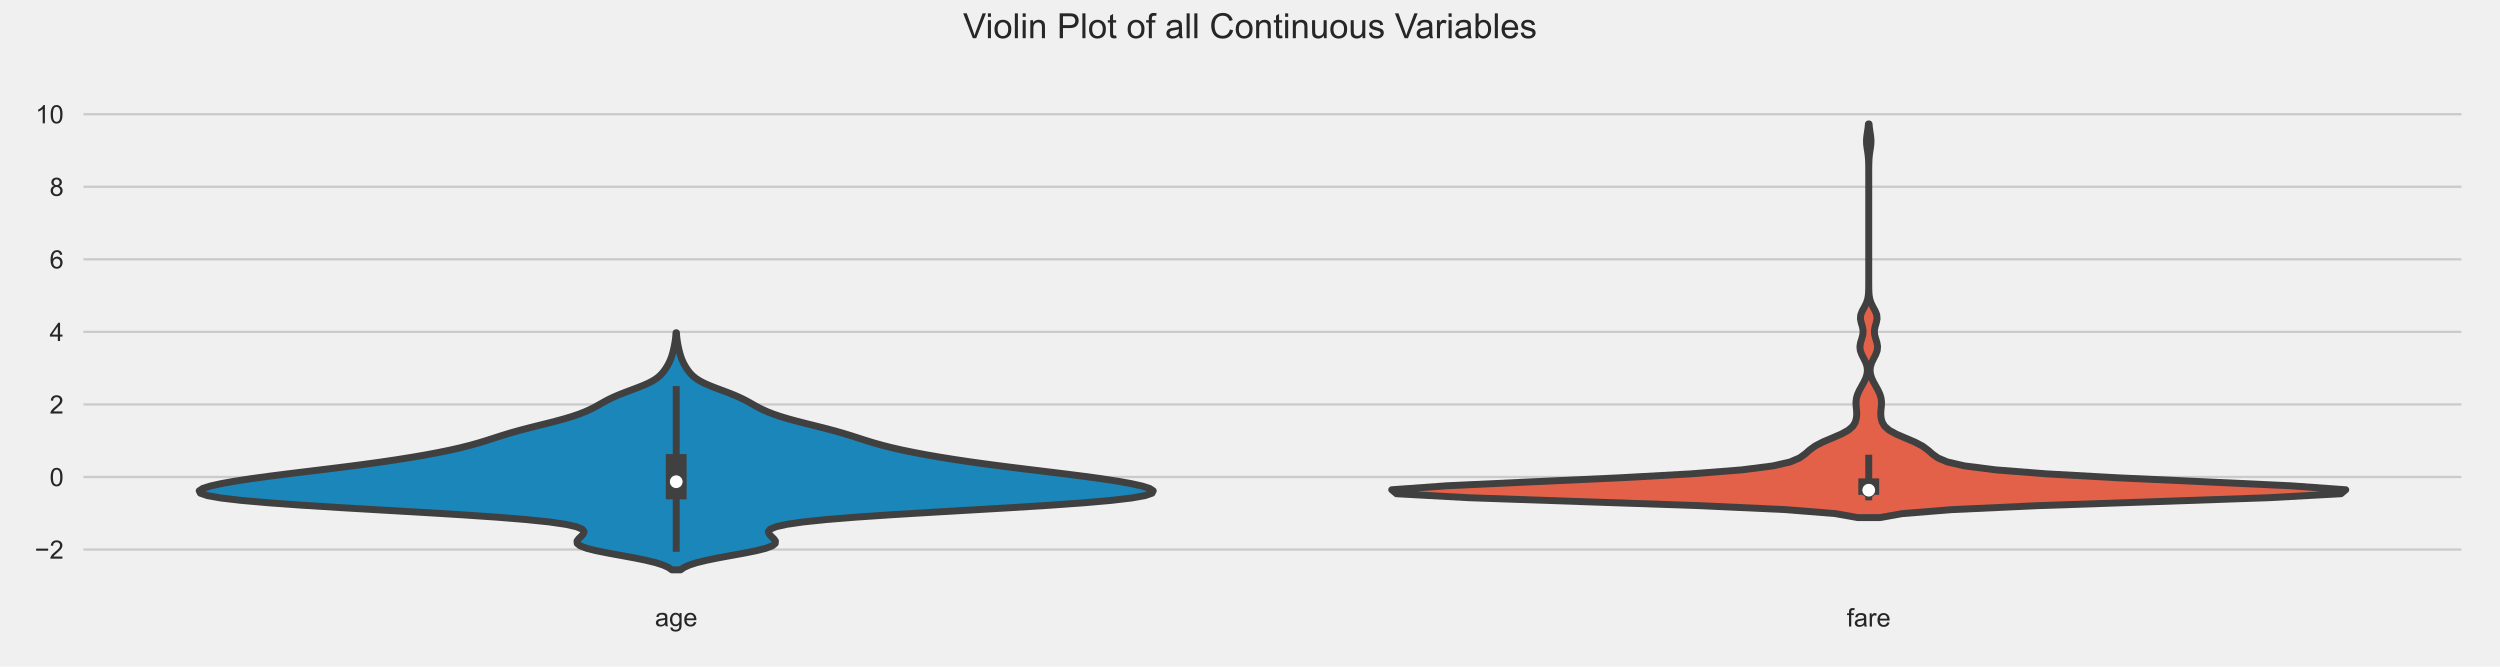 <?xml version="1.0" encoding="utf-8" standalone="no"?>
<!DOCTYPE svg PUBLIC "-//W3C//DTD SVG 1.1//EN"
  "http://www.w3.org/Graphics/SVG/1.1/DTD/svg11.dtd">
<!-- Created with matplotlib (https://matplotlib.org/) -->
<svg height="288pt" version="1.1" viewBox="0 0 1080 288" width="1080pt" xmlns="http://www.w3.org/2000/svg" xmlns:xlink="http://www.w3.org/1999/xlink">
 <defs>
  <style type="text/css">*{stroke-linecap:butt;stroke-linejoin:round;}</style>
 </defs>
 <g id="figure_1">
  <g id="patch_1">
   <path d="M 0 288 
L 1080 288 
L 1080 0 
L 0 0 
z
" style="fill:#f0f0f0;"/>
  </g>
  <g id="axes_1">
   <g id="patch_2">
    <path d="M 34.54 255.8 
L 1064.88 255.8 
L 1064.88 43.92 
L 34.54 43.92 
z
" style="fill:#f0f0f0;"/>
   </g>
   <g id="matplotlib.axis_1">
    <g id="xtick_1">
     <g id="text_1">
      <!-- age -->
      <g style="fill:#262626;" transform="translate(282.949 270.545)scale(0.11 -0.11)">
       <defs>
        <path d="M 40.438 6.391 
Q 35.547 2.25 31.031 0.531 
Q 26.516 -1.172 21.344 -1.172 
Q 12.797 -1.172 8.203 3 
Q 3.609 7.172 3.609 13.672 
Q 3.609 17.484 5.344 20.625 
Q 7.078 23.781 9.891 25.688 
Q 12.703 27.594 16.219 28.562 
Q 18.797 29.25 24.031 29.891 
Q 34.672 31.156 39.703 32.906 
Q 39.75 34.719 39.75 35.203 
Q 39.75 40.578 37.25 42.781 
Q 33.891 45.75 27.25 45.75 
Q 21.047 45.75 18.094 43.578 
Q 15.141 41.406 13.719 35.891 
L 5.125 37.062 
Q 6.297 42.578 8.984 45.969 
Q 11.672 49.359 16.75 51.188 
Q 21.828 53.031 28.516 53.031 
Q 35.156 53.031 39.297 51.469 
Q 43.453 49.906 45.406 47.531 
Q 47.359 45.172 48.141 41.547 
Q 48.578 39.312 48.578 33.453 
L 48.578 21.734 
Q 48.578 9.469 49.141 6.219 
Q 49.703 2.984 51.375 0 
L 42.188 0 
Q 40.828 2.734 40.438 6.391 
z
M 39.703 26.031 
Q 34.906 24.078 25.344 22.703 
Q 19.922 21.922 17.672 20.938 
Q 15.438 19.969 14.203 18.094 
Q 12.984 16.219 12.984 13.922 
Q 12.984 10.406 15.641 8.062 
Q 18.312 5.719 23.438 5.719 
Q 28.516 5.719 32.469 7.938 
Q 36.422 10.156 38.281 14.016 
Q 39.703 17 39.703 22.797 
z
" id="ArialMT-97"/>
        <path d="M 4.984 -4.297 
L 13.531 -5.562 
Q 14.062 -9.516 16.5 -11.328 
Q 19.781 -13.766 25.438 -13.766 
Q 31.547 -13.766 34.859 -11.328 
Q 38.188 -8.891 39.359 -4.5 
Q 40.047 -1.812 39.984 6.781 
Q 34.234 0 25.641 0 
Q 14.938 0 9.078 7.719 
Q 3.219 15.438 3.219 26.219 
Q 3.219 33.641 5.906 39.906 
Q 8.594 46.188 13.688 49.609 
Q 18.797 53.031 25.688 53.031 
Q 34.859 53.031 40.828 45.609 
L 40.828 51.859 
L 48.922 51.859 
L 48.922 7.031 
Q 48.922 -5.078 46.453 -10.125 
Q 44 -15.188 38.641 -18.109 
Q 33.297 -21.047 25.484 -21.047 
Q 16.219 -21.047 10.5 -16.875 
Q 4.781 -12.703 4.984 -4.297 
z
M 12.25 26.859 
Q 12.25 16.656 16.297 11.969 
Q 20.359 7.281 26.469 7.281 
Q 32.516 7.281 36.609 11.938 
Q 40.719 16.609 40.719 26.562 
Q 40.719 36.078 36.5 40.906 
Q 32.281 45.75 26.312 45.75 
Q 20.453 45.75 16.344 40.984 
Q 12.25 36.234 12.25 26.859 
z
" id="ArialMT-103"/>
        <path d="M 42.094 16.703 
L 51.172 15.578 
Q 49.031 7.625 43.219 3.219 
Q 37.406 -1.172 28.375 -1.172 
Q 17 -1.172 10.328 5.828 
Q 3.656 12.844 3.656 25.484 
Q 3.656 38.578 10.391 45.797 
Q 17.141 53.031 27.875 53.031 
Q 38.281 53.031 44.875 45.953 
Q 51.469 38.875 51.469 26.031 
Q 51.469 25.25 51.422 23.688 
L 12.75 23.688 
Q 13.234 15.141 17.578 10.594 
Q 21.922 6.062 28.422 6.062 
Q 33.25 6.062 36.672 8.594 
Q 40.094 11.141 42.094 16.703 
z
M 13.234 30.906 
L 42.188 30.906 
Q 41.609 37.453 38.875 40.719 
Q 34.672 45.797 27.984 45.797 
Q 21.922 45.797 17.797 41.75 
Q 13.672 37.703 13.234 30.906 
z
" id="ArialMT-101"/>
       </defs>
       <use xlink:href="#ArialMT-97"/>
       <use x="55.615" xlink:href="#ArialMT-103"/>
       <use x="111.23" xlink:href="#ArialMT-101"/>
      </g>
     </g>
    </g>
    <g id="xtick_2">
     <g id="text_2">
      <!-- fare -->
      <g style="fill:#262626;" transform="translate(797.819 270.674)scale(0.11 -0.11)">
       <defs>
        <path d="M 8.688 0 
L 8.688 45.016 
L 0.922 45.016 
L 0.922 51.859 
L 8.688 51.859 
L 8.688 57.375 
Q 8.688 62.594 9.625 65.141 
Q 10.891 68.562 14.078 70.672 
Q 17.281 72.797 23.047 72.797 
Q 26.766 72.797 31.25 71.922 
L 29.938 64.266 
Q 27.203 64.75 24.75 64.75 
Q 20.75 64.75 19.094 63.031 
Q 17.438 61.328 17.438 56.641 
L 17.438 51.859 
L 27.547 51.859 
L 27.547 45.016 
L 17.438 45.016 
L 17.438 0 
z
" id="ArialMT-102"/>
        <path d="M 6.5 0 
L 6.5 51.859 
L 14.406 51.859 
L 14.406 44 
Q 17.438 49.516 20 51.266 
Q 22.562 53.031 25.641 53.031 
Q 30.078 53.031 34.672 50.203 
L 31.641 42.047 
Q 28.422 43.953 25.203 43.953 
Q 22.312 43.953 20.016 42.219 
Q 17.719 40.484 16.75 37.406 
Q 15.281 32.719 15.281 27.156 
L 15.281 0 
z
" id="ArialMT-114"/>
       </defs>
       <use xlink:href="#ArialMT-102"/>
       <use x="27.783" xlink:href="#ArialMT-97"/>
       <use x="83.398" xlink:href="#ArialMT-114"/>
       <use x="116.699" xlink:href="#ArialMT-101"/>
      </g>
     </g>
    </g>
   </g>
   <g id="matplotlib.axis_2">
    <g id="ytick_1">
     <g id="line2d_1">
      <path clip-path="url(#p93ba2abfe3)" d="M 34.54 237.401 
L 1064.88 237.401 
" style="fill:none;stroke:#cbcbcb;"/>
     </g>
     <g id="text_3">
      <!-- −2 -->
      <g style="fill:#262626;" transform="translate(14.998 241.338)scale(0.11 -0.11)">
       <defs>
        <path d="M 52.828 31.203 
L 5.562 31.203 
L 5.562 39.406 
L 52.828 39.406 
z
" id="ArialMT-8722"/>
        <path d="M 50.344 8.453 
L 50.344 0 
L 3.031 0 
Q 2.938 3.172 4.047 6.109 
Q 5.859 10.938 9.828 15.625 
Q 13.812 20.312 21.344 26.469 
Q 33.016 36.031 37.109 41.625 
Q 41.219 47.219 41.219 52.203 
Q 41.219 57.422 37.469 61 
Q 33.734 64.594 27.734 64.594 
Q 21.391 64.594 17.578 60.781 
Q 13.766 56.984 13.719 50.25 
L 4.688 51.172 
Q 5.609 61.281 11.656 66.578 
Q 17.719 71.875 27.938 71.875 
Q 38.234 71.875 44.234 66.156 
Q 50.25 60.453 50.25 52 
Q 50.25 47.703 48.484 43.547 
Q 46.734 39.406 42.656 34.812 
Q 38.578 30.219 29.109 22.219 
Q 21.188 15.578 18.938 13.203 
Q 16.703 10.844 15.234 8.453 
z
" id="ArialMT-50"/>
       </defs>
       <use xlink:href="#ArialMT-8722"/>
       <use x="58.398" xlink:href="#ArialMT-50"/>
      </g>
     </g>
    </g>
    <g id="ytick_2">
     <g id="line2d_2">
      <path clip-path="url(#p93ba2abfe3)" d="M 34.54 206.058 
L 1064.88 206.058 
" style="fill:none;stroke:#cbcbcb;"/>
     </g>
     <g id="text_4">
      <!-- 0 -->
      <g style="fill:#262626;" transform="translate(21.423 209.995)scale(0.11 -0.11)">
       <defs>
        <path d="M 4.156 35.297 
Q 4.156 48 6.766 55.734 
Q 9.375 63.484 14.516 67.672 
Q 19.672 71.875 27.484 71.875 
Q 33.25 71.875 37.594 69.547 
Q 41.938 67.234 44.766 62.859 
Q 47.609 58.5 49.219 52.219 
Q 50.828 45.953 50.828 35.297 
Q 50.828 22.703 48.234 14.969 
Q 45.656 7.234 40.5 3 
Q 35.359 -1.219 27.484 -1.219 
Q 17.141 -1.219 11.234 6.203 
Q 4.156 15.141 4.156 35.297 
z
M 13.188 35.297 
Q 13.188 17.672 17.312 11.828 
Q 21.438 6 27.484 6 
Q 33.547 6 37.672 11.859 
Q 41.797 17.719 41.797 35.297 
Q 41.797 52.984 37.672 58.781 
Q 33.547 64.594 27.391 64.594 
Q 21.344 64.594 17.719 59.469 
Q 13.188 52.938 13.188 35.297 
z
" id="ArialMT-48"/>
       </defs>
       <use xlink:href="#ArialMT-48"/>
      </g>
     </g>
    </g>
    <g id="ytick_3">
     <g id="line2d_3">
      <path clip-path="url(#p93ba2abfe3)" d="M 34.54 174.714 
L 1064.88 174.714 
" style="fill:none;stroke:#cbcbcb;"/>
     </g>
     <g id="text_5">
      <!-- 2 -->
      <g style="fill:#262626;" transform="translate(21.423 178.651)scale(0.11 -0.11)">
       <use xlink:href="#ArialMT-50"/>
      </g>
     </g>
    </g>
    <g id="ytick_4">
     <g id="line2d_4">
      <path clip-path="url(#p93ba2abfe3)" d="M 34.54 143.37 
L 1064.88 143.37 
" style="fill:none;stroke:#cbcbcb;"/>
     </g>
     <g id="text_6">
      <!-- 4 -->
      <g style="fill:#262626;" transform="translate(21.423 147.307)scale(0.11 -0.11)">
       <defs>
        <path d="M 32.328 0 
L 32.328 17.141 
L 1.266 17.141 
L 1.266 25.203 
L 33.938 71.578 
L 41.109 71.578 
L 41.109 25.203 
L 50.781 25.203 
L 50.781 17.141 
L 41.109 17.141 
L 41.109 0 
z
M 32.328 25.203 
L 32.328 57.469 
L 9.906 25.203 
z
" id="ArialMT-52"/>
       </defs>
       <use xlink:href="#ArialMT-52"/>
      </g>
     </g>
    </g>
    <g id="ytick_5">
     <g id="line2d_5">
      <path clip-path="url(#p93ba2abfe3)" d="M 34.54 112.027 
L 1064.88 112.027 
" style="fill:none;stroke:#cbcbcb;"/>
     </g>
     <g id="text_7">
      <!-- 6 -->
      <g style="fill:#262626;" transform="translate(21.423 115.963)scale(0.11 -0.11)">
       <defs>
        <path d="M 49.75 54.047 
L 41.016 53.375 
Q 39.844 58.547 37.703 60.891 
Q 34.125 64.656 28.906 64.656 
Q 24.703 64.656 21.531 62.312 
Q 17.391 59.281 14.984 53.469 
Q 12.594 47.656 12.5 36.922 
Q 15.672 41.75 20.266 44.094 
Q 24.859 46.438 29.891 46.438 
Q 38.672 46.438 44.844 39.969 
Q 51.031 33.5 51.031 23.25 
Q 51.031 16.5 48.125 10.719 
Q 45.219 4.938 40.141 1.859 
Q 35.062 -1.219 28.609 -1.219 
Q 17.625 -1.219 10.688 6.859 
Q 3.766 14.938 3.766 33.5 
Q 3.766 54.25 11.422 63.672 
Q 18.109 71.875 29.438 71.875 
Q 37.891 71.875 43.281 67.141 
Q 48.688 62.406 49.75 54.047 
z
M 13.875 23.188 
Q 13.875 18.656 15.797 14.5 
Q 17.719 10.359 21.188 8.172 
Q 24.656 6 28.469 6 
Q 34.031 6 38.031 10.484 
Q 42.047 14.984 42.047 22.703 
Q 42.047 30.125 38.078 34.391 
Q 34.125 38.672 28.125 38.672 
Q 22.172 38.672 18.016 34.391 
Q 13.875 30.125 13.875 23.188 
z
" id="ArialMT-54"/>
       </defs>
       <use xlink:href="#ArialMT-54"/>
      </g>
     </g>
    </g>
    <g id="ytick_6">
     <g id="line2d_6">
      <path clip-path="url(#p93ba2abfe3)" d="M 34.54 80.683 
L 1064.88 80.683 
" style="fill:none;stroke:#cbcbcb;"/>
     </g>
     <g id="text_8">
      <!-- 8 -->
      <g style="fill:#262626;" transform="translate(21.423 84.62)scale(0.11 -0.11)">
       <defs>
        <path d="M 17.672 38.812 
Q 12.203 40.828 9.562 44.531 
Q 6.938 48.25 6.938 53.422 
Q 6.938 61.234 12.547 66.547 
Q 18.172 71.875 27.484 71.875 
Q 36.859 71.875 42.578 66.422 
Q 48.297 60.984 48.297 53.172 
Q 48.297 48.188 45.672 44.5 
Q 43.062 40.828 37.75 38.812 
Q 44.344 36.672 47.781 31.875 
Q 51.219 27.094 51.219 20.453 
Q 51.219 11.281 44.719 5.031 
Q 38.234 -1.219 27.641 -1.219 
Q 17.047 -1.219 10.547 5.047 
Q 4.047 11.328 4.047 20.703 
Q 4.047 27.688 7.594 32.391 
Q 11.141 37.109 17.672 38.812 
z
M 15.922 53.719 
Q 15.922 48.641 19.188 45.406 
Q 22.469 42.188 27.688 42.188 
Q 32.766 42.188 36.016 45.375 
Q 39.266 48.578 39.266 53.219 
Q 39.266 58.062 35.906 61.359 
Q 32.562 64.656 27.594 64.656 
Q 22.562 64.656 19.234 61.422 
Q 15.922 58.203 15.922 53.719 
z
M 13.094 20.656 
Q 13.094 16.891 14.875 13.375 
Q 16.656 9.859 20.172 7.922 
Q 23.688 6 27.734 6 
Q 34.031 6 38.125 10.047 
Q 42.234 14.109 42.234 20.359 
Q 42.234 26.703 38.016 30.859 
Q 33.797 35.016 27.438 35.016 
Q 21.234 35.016 17.156 30.906 
Q 13.094 26.812 13.094 20.656 
z
" id="ArialMT-56"/>
       </defs>
       <use xlink:href="#ArialMT-56"/>
      </g>
     </g>
    </g>
    <g id="ytick_7">
     <g id="line2d_7">
      <path clip-path="url(#p93ba2abfe3)" d="M 34.54 49.339 
L 1064.88 49.339 
" style="fill:none;stroke:#cbcbcb;"/>
     </g>
     <g id="text_9">
      <!-- 10 -->
      <g style="fill:#262626;" transform="translate(15.306 53.276)scale(0.11 -0.11)">
       <defs>
        <path d="M 37.25 0 
L 28.469 0 
L 28.469 56 
Q 25.297 52.984 20.141 49.953 
Q 14.984 46.922 10.891 45.406 
L 10.891 53.906 
Q 18.266 57.375 23.781 62.297 
Q 29.297 67.234 31.594 71.875 
L 37.25 71.875 
z
" id="ArialMT-49"/>
       </defs>
       <use xlink:href="#ArialMT-49"/>
       <use x="55.615" xlink:href="#ArialMT-48"/>
      </g>
     </g>
    </g>
   </g>
   <g id="PolyCollection_1">
    <defs>
     <path d="M 294.013 -41.831 
L 290.237 -41.831 
L 288.755 -42.865 
L 286.483 -43.9 
L 283.262 -44.934 
L 279.042 -45.969 
L 273.951 -47.003 
L 268.32 -48.037 
L 262.649 -49.072 
L 257.509 -50.106 
L 253.412 -51.141 
L 250.675 -52.175 
L 249.358 -53.21 
L 249.26 -54.244 
L 249.997 -55.278 
L 251.085 -56.313 
L 252.022 -57.347 
L 252.316 -58.382 
L 251.477 -59.416 
L 249.008 -60.451 
L 244.414 -61.485 
L 237.268 -62.519 
L 227.306 -63.554 
L 214.537 -64.588 
L 199.305 -65.623 
L 182.294 -66.657 
L 164.439 -67.692 
L 146.789 -68.726 
L 130.353 -69.76 
L 115.967 -70.795 
L 104.217 -71.829 
L 95.409 -72.864 
L 89.587 -73.898 
L 86.578 -74.933 
L 86.057 -75.967 
L 87.624 -77.002 
L 90.888 -78.036 
L 95.524 -79.07 
L 101.291 -80.105 
L 108.015 -81.139 
L 115.529 -82.174 
L 123.633 -83.208 
L 132.078 -84.243 
L 140.593 -85.277 
L 148.929 -86.311 
L 156.901 -87.346 
L 164.402 -88.38 
L 171.393 -89.415 
L 177.874 -90.449 
L 183.862 -91.484 
L 189.368 -92.518 
L 194.398 -93.552 
L 198.953 -94.587 
L 203.052 -95.621 
L 206.743 -96.656 
L 210.125 -97.69 
L 213.34 -98.725 
L 216.552 -99.759 
L 219.916 -100.793 
L 223.531 -101.828 
L 227.415 -102.862 
L 231.5 -103.897 
L 235.651 -104.931 
L 239.707 -105.966 
L 243.516 -107 
L 246.973 -108.034 
L 250.025 -109.069 
L 252.677 -110.103 
L 254.976 -111.138 
L 257.002 -112.172 
L 258.865 -113.207 
L 260.692 -114.241 
L 262.613 -115.275 
L 264.733 -116.31 
L 267.105 -117.344 
L 269.711 -118.379 
L 272.465 -119.413 
L 275.223 -120.448 
L 277.83 -121.482 
L 280.152 -122.516 
L 282.113 -123.551 
L 283.701 -124.585 
L 284.963 -125.62 
L 285.975 -126.654 
L 286.815 -127.689 
L 287.544 -128.723 
L 288.192 -129.757 
L 288.772 -130.792 
L 289.282 -131.826 
L 289.723 -132.861 
L 290.1 -133.895 
L 290.423 -134.93 
L 290.705 -135.964 
L 290.959 -136.998 
L 291.19 -138.033 
L 291.4 -139.067 
L 291.585 -140.102 
L 291.743 -141.136 
L 291.868 -142.171 
L 291.963 -143.205 
L 292.028 -144.239 
L 292.222 -144.239 
L 292.222 -144.239 
L 292.287 -143.205 
L 292.382 -142.171 
L 292.507 -141.136 
L 292.665 -140.102 
L 292.85 -139.067 
L 293.06 -138.033 
L 293.291 -136.998 
L 293.545 -135.964 
L 293.827 -134.93 
L 294.15 -133.895 
L 294.527 -132.861 
L 294.968 -131.826 
L 295.478 -130.792 
L 296.058 -129.757 
L 296.706 -128.723 
L 297.435 -127.689 
L 298.275 -126.654 
L 299.287 -125.62 
L 300.549 -124.585 
L 302.137 -123.551 
L 304.098 -122.516 
L 306.42 -121.482 
L 309.027 -120.448 
L 311.785 -119.413 
L 314.539 -118.379 
L 317.145 -117.344 
L 319.517 -116.31 
L 321.637 -115.275 
L 323.558 -114.241 
L 325.385 -113.207 
L 327.248 -112.172 
L 329.274 -111.138 
L 331.573 -110.103 
L 334.225 -109.069 
L 337.277 -108.034 
L 340.734 -107 
L 344.543 -105.966 
L 348.599 -104.931 
L 352.75 -103.897 
L 356.835 -102.862 
L 360.719 -101.828 
L 364.334 -100.793 
L 367.698 -99.759 
L 370.91 -98.725 
L 374.125 -97.69 
L 377.507 -96.656 
L 381.198 -95.621 
L 385.297 -94.587 
L 389.852 -93.552 
L 394.882 -92.518 
L 400.388 -91.484 
L 406.376 -90.449 
L 412.857 -89.415 
L 419.848 -88.38 
L 427.349 -87.346 
L 435.321 -86.311 
L 443.657 -85.277 
L 452.172 -84.243 
L 460.617 -83.208 
L 468.721 -82.174 
L 476.235 -81.139 
L 482.959 -80.105 
L 488.726 -79.07 
L 493.362 -78.036 
L 496.626 -77.002 
L 498.193 -75.967 
L 497.672 -74.933 
L 494.663 -73.898 
L 488.841 -72.864 
L 480.033 -71.829 
L 468.283 -70.795 
L 453.897 -69.76 
L 437.461 -68.726 
L 419.811 -67.692 
L 401.956 -66.657 
L 384.945 -65.623 
L 369.713 -64.588 
L 356.944 -63.554 
L 346.982 -62.519 
L 339.836 -61.485 
L 335.242 -60.451 
L 332.773 -59.416 
L 331.934 -58.382 
L 332.228 -57.347 
L 333.165 -56.313 
L 334.253 -55.278 
L 334.99 -54.244 
L 334.892 -53.21 
L 333.575 -52.175 
L 330.838 -51.141 
L 326.741 -50.106 
L 321.601 -49.072 
L 315.93 -48.037 
L 310.299 -47.003 
L 305.208 -45.969 
L 300.988 -44.934 
L 297.767 -43.9 
L 295.495 -42.865 
L 294.013 -41.831 
z
" id="me10645e75e" style="stroke:#404040;stroke-width:3;"/>
    </defs>
    <g clip-path="url(#p93ba2abfe3)">
     <use style="fill:#1b86ba;stroke:#404040;stroke-width:3;" x="0" xlink:href="#me10645e75e" y="288"/>
    </g>
   </g>
   <g id="PolyCollection_2">
    <defs>
     <path d="M 812.092 -64.399 
L 802.498 -64.399 
L 792.851 -66.117 
L 771.517 -67.835 
L 734.293 -69.552 
L 684.161 -71.27 
L 634.483 -72.988 
L 603.276 -74.705 
L 601.227 -76.423 
L 624.978 -78.141 
L 661.892 -79.858 
L 699.498 -81.576 
L 730.479 -83.294 
L 752.38 -85.011 
L 765.894 -86.729 
L 773.377 -88.447 
L 777.401 -90.164 
L 779.81 -91.882 
L 781.756 -93.6 
L 784.112 -95.317 
L 787.399 -97.035 
L 791.44 -98.753 
L 795.428 -100.47 
L 798.535 -102.188 
L 800.468 -103.906 
L 801.479 -105.623 
L 801.956 -107.341 
L 802.113 -109.059 
L 802.033 -110.776 
L 801.852 -112.494 
L 801.775 -114.212 
L 801.96 -115.93 
L 802.459 -117.647 
L 803.237 -119.365 
L 804.185 -121.083 
L 805.147 -122.8 
L 805.964 -124.518 
L 806.516 -126.236 
L 806.729 -127.953 
L 806.56 -129.671 
L 806.007 -131.389 
L 805.171 -133.106 
L 804.287 -134.824 
L 803.654 -136.542 
L 803.478 -138.259 
L 803.758 -139.977 
L 804.287 -141.695 
L 804.747 -143.412 
L 804.867 -145.13 
L 804.57 -146.848 
L 804.051 -148.565 
L 803.697 -150.283 
L 803.842 -152.001 
L 804.525 -153.718 
L 805.465 -155.436 
L 806.308 -157.154 
L 806.862 -158.871 
L 807.141 -160.589 
L 807.25 -162.307 
L 807.285 -164.024 
L 807.293 -165.742 
L 807.295 -167.46 
L 807.295 -169.177 
L 807.295 -170.895 
L 807.295 -172.613 
L 807.295 -174.33 
L 807.295 -176.048 
L 807.295 -177.766 
L 807.295 -179.483 
L 807.295 -181.201 
L 807.295 -182.919 
L 807.295 -184.637 
L 807.295 -186.354 
L 807.295 -188.072 
L 807.295 -189.79 
L 807.295 -191.507 
L 807.295 -193.225 
L 807.295 -194.943 
L 807.295 -196.66 
L 807.295 -198.378 
L 807.295 -200.096 
L 807.295 -201.813 
L 807.295 -203.531 
L 807.295 -205.249 
L 807.295 -206.966 
L 807.295 -208.684 
L 807.295 -210.402 
L 807.295 -212.119 
L 807.293 -213.837 
L 807.286 -215.555 
L 807.262 -217.272 
L 807.196 -218.99 
L 807.056 -220.708 
L 806.829 -222.425 
L 806.559 -224.143 
L 806.354 -225.861 
L 806.323 -227.578 
L 806.482 -229.296 
L 806.745 -231.014 
L 806.994 -232.731 
L 807.162 -234.449 
L 807.428 -234.449 
L 807.428 -234.449 
L 807.596 -232.731 
L 807.845 -231.014 
L 808.108 -229.296 
L 808.267 -227.578 
L 808.236 -225.861 
L 808.031 -224.143 
L 807.761 -222.425 
L 807.534 -220.708 
L 807.394 -218.99 
L 807.328 -217.272 
L 807.304 -215.555 
L 807.297 -213.837 
L 807.295 -212.119 
L 807.295 -210.402 
L 807.295 -208.684 
L 807.295 -206.966 
L 807.295 -205.249 
L 807.295 -203.531 
L 807.295 -201.813 
L 807.295 -200.096 
L 807.295 -198.378 
L 807.295 -196.66 
L 807.295 -194.943 
L 807.295 -193.225 
L 807.295 -191.507 
L 807.295 -189.79 
L 807.295 -188.072 
L 807.295 -186.354 
L 807.295 -184.637 
L 807.295 -182.919 
L 807.295 -181.201 
L 807.295 -179.483 
L 807.295 -177.766 
L 807.295 -176.048 
L 807.295 -174.33 
L 807.295 -172.613 
L 807.295 -170.895 
L 807.295 -169.177 
L 807.295 -167.46 
L 807.297 -165.742 
L 807.305 -164.024 
L 807.34 -162.307 
L 807.449 -160.589 
L 807.728 -158.871 
L 808.282 -157.154 
L 809.125 -155.436 
L 810.065 -153.718 
L 810.748 -152.001 
L 810.893 -150.283 
L 810.539 -148.565 
L 810.02 -146.848 
L 809.723 -145.13 
L 809.843 -143.412 
L 810.303 -141.695 
L 810.832 -139.977 
L 811.112 -138.259 
L 810.936 -136.542 
L 810.303 -134.824 
L 809.419 -133.106 
L 808.583 -131.389 
L 808.03 -129.671 
L 807.861 -127.953 
L 808.074 -126.236 
L 808.626 -124.518 
L 809.443 -122.8 
L 810.405 -121.083 
L 811.353 -119.365 
L 812.131 -117.647 
L 812.63 -115.93 
L 812.815 -114.212 
L 812.738 -112.494 
L 812.557 -110.776 
L 812.477 -109.059 
L 812.634 -107.341 
L 813.111 -105.623 
L 814.122 -103.906 
L 816.055 -102.188 
L 819.162 -100.47 
L 823.15 -98.753 
L 827.191 -97.035 
L 830.478 -95.317 
L 832.834 -93.6 
L 834.78 -91.882 
L 837.189 -90.164 
L 841.213 -88.447 
L 848.696 -86.729 
L 862.21 -85.011 
L 884.111 -83.294 
L 915.092 -81.576 
L 952.698 -79.858 
L 989.612 -78.141 
L 1013.363 -76.423 
L 1011.314 -74.705 
L 980.107 -72.988 
L 930.429 -71.27 
L 880.297 -69.552 
L 843.073 -67.835 
L 821.739 -66.117 
L 812.092 -64.399 
z
" id="m77ed4b1f04" style="stroke:#404040;stroke-width:3;"/>
    </defs>
    <g clip-path="url(#p93ba2abfe3)">
     <use style="fill:#e36149;stroke:#404040;stroke-width:3;" x="0" xlink:href="#m77ed4b1f04" y="288"/>
    </g>
   </g>
   <g id="line2d_8">
    <path clip-path="url(#p93ba2abfe3)" d="M 292.125 238.366 
L 292.125 166.786 
" style="fill:none;stroke:#404040;stroke-width:3;"/>
   </g>
   <g id="line2d_9">
    <path clip-path="url(#p93ba2abfe3)" d="M 292.125 215.714 
L 292.125 196.143 
" style="fill:none;stroke:#404040;stroke-width:9;"/>
   </g>
   <g id="line2d_10">
    <path clip-path="url(#p93ba2abfe3)" d="M 807.295 216.139 
L 807.295 196.458 
" style="fill:none;stroke:#404040;stroke-width:3;"/>
   </g>
   <g id="line2d_11">
    <path clip-path="url(#p93ba2abfe3)" d="M 807.295 213.748 
L 807.295 206.67 
" style="fill:none;stroke:#404040;stroke-width:9;"/>
   </g>
   <g id="patch_3">
    <path d="M 34.54 255.8 
L 34.54 43.92 
" style="fill:none;stroke:#f0f0f0;stroke-linecap:square;stroke-linejoin:miter;stroke-width:3;"/>
   </g>
   <g id="patch_4">
    <path d="M 1064.88 255.8 
L 1064.88 43.92 
" style="fill:none;stroke:#f0f0f0;stroke-linecap:square;stroke-linejoin:miter;stroke-width:3;"/>
   </g>
   <g id="patch_5">
    <path d="M 34.54 255.8 
L 1064.88 255.8 
" style="fill:none;stroke:#f0f0f0;stroke-linecap:square;stroke-linejoin:miter;stroke-width:3;"/>
   </g>
   <g id="patch_6">
    <path d="M 34.54 43.92 
L 1064.88 43.92 
" style="fill:none;stroke:#f0f0f0;stroke-linecap:square;stroke-linejoin:miter;stroke-width:3;"/>
   </g>
   <g id="PathCollection_1">
    <defs>
     <path d="M 0 3 
C 0.796 3 1.559 2.684 2.121 2.121 
C 2.684 1.559 3 0.796 3 0 
C 3 -0.796 2.684 -1.559 2.121 -2.121 
C 1.559 -2.684 0.796 -3 0 -3 
C -0.796 -3 -1.559 -2.684 -2.121 -2.121 
C -2.684 -1.559 -3 -0.796 -3 0 
C -3 0.796 -2.684 1.559 -2.121 2.121 
C -1.559 2.684 -0.796 3 0 3 
z
" id="m37ffe6761c" style="stroke:#404040;stroke-width:0.5;"/>
    </defs>
    <g clip-path="url(#p93ba2abfe3)">
     <use style="fill:#ffffff;stroke:#404040;stroke-width:0.5;" x="292.125" xlink:href="#m37ffe6761c" y="208.103"/>
    </g>
   </g>
   <g id="PathCollection_2">
    <g clip-path="url(#p93ba2abfe3)">
     <use style="fill:#ffffff;stroke:#404040;stroke-width:0.5;" x="807.295" xlink:href="#m37ffe6761c" y="211.763"/>
    </g>
   </g>
  </g>
  <g id="text_10">
   <!-- Violin Plot of all Continuous Variables -->
   <g style="fill:#262626;" transform="translate(416.036 16.497)scale(0.15 -0.15)">
    <defs>
     <path d="M 28.172 0 
L 0.438 71.578 
L 10.688 71.578 
L 29.297 19.578 
Q 31.547 13.328 33.062 7.859 
Q 34.719 13.719 36.922 19.578 
L 56.25 71.578 
L 65.922 71.578 
L 37.891 0 
z
" id="ArialMT-86"/>
     <path d="M 6.641 61.469 
L 6.641 71.578 
L 15.438 71.578 
L 15.438 61.469 
z
M 6.641 0 
L 6.641 51.859 
L 15.438 51.859 
L 15.438 0 
z
" id="ArialMT-105"/>
     <path d="M 3.328 25.922 
Q 3.328 40.328 11.328 47.266 
Q 18.016 53.031 27.641 53.031 
Q 38.328 53.031 45.109 46.016 
Q 51.906 39.016 51.906 26.656 
Q 51.906 16.656 48.906 10.906 
Q 45.906 5.172 40.156 2 
Q 34.422 -1.172 27.641 -1.172 
Q 16.75 -1.172 10.031 5.812 
Q 3.328 12.797 3.328 25.922 
z
M 12.359 25.922 
Q 12.359 15.969 16.703 11.016 
Q 21.047 6.062 27.641 6.062 
Q 34.188 6.062 38.531 11.031 
Q 42.875 16.016 42.875 26.219 
Q 42.875 35.844 38.5 40.797 
Q 34.125 45.75 27.641 45.75 
Q 21.047 45.75 16.703 40.812 
Q 12.359 35.891 12.359 25.922 
z
" id="ArialMT-111"/>
     <path d="M 6.391 0 
L 6.391 71.578 
L 15.188 71.578 
L 15.188 0 
z
" id="ArialMT-108"/>
     <path d="M 6.594 0 
L 6.594 51.859 
L 14.5 51.859 
L 14.5 44.484 
Q 20.219 53.031 31 53.031 
Q 35.688 53.031 39.625 51.344 
Q 43.562 49.656 45.516 46.922 
Q 47.469 44.188 48.25 40.438 
Q 48.734 37.984 48.734 31.891 
L 48.734 0 
L 39.938 0 
L 39.938 31.547 
Q 39.938 36.922 38.906 39.578 
Q 37.891 42.234 35.281 43.812 
Q 32.672 45.406 29.156 45.406 
Q 23.531 45.406 19.453 41.844 
Q 15.375 38.281 15.375 28.328 
L 15.375 0 
z
" id="ArialMT-110"/>
     <path id="ArialMT-32"/>
     <path d="M 7.719 0 
L 7.719 71.578 
L 34.719 71.578 
Q 41.844 71.578 45.609 70.906 
Q 50.875 70.016 54.438 67.547 
Q 58.016 65.094 60.188 60.641 
Q 62.359 56.203 62.359 50.875 
Q 62.359 41.75 56.547 35.422 
Q 50.734 29.109 35.547 29.109 
L 17.188 29.109 
L 17.188 0 
z
M 17.188 37.547 
L 35.688 37.547 
Q 44.875 37.547 48.734 40.969 
Q 52.594 44.391 52.594 50.594 
Q 52.594 55.078 50.312 58.266 
Q 48.047 61.469 44.344 62.5 
Q 41.938 63.141 35.5 63.141 
L 17.188 63.141 
z
" id="ArialMT-80"/>
     <path d="M 25.781 7.859 
L 27.047 0.094 
Q 23.344 -0.688 20.406 -0.688 
Q 15.625 -0.688 12.984 0.828 
Q 10.359 2.344 9.281 4.812 
Q 8.203 7.281 8.203 15.188 
L 8.203 45.016 
L 1.766 45.016 
L 1.766 51.859 
L 8.203 51.859 
L 8.203 64.703 
L 16.938 69.969 
L 16.938 51.859 
L 25.781 51.859 
L 25.781 45.016 
L 16.938 45.016 
L 16.938 14.703 
Q 16.938 10.938 17.406 9.859 
Q 17.875 8.797 18.922 8.156 
Q 19.969 7.516 21.922 7.516 
Q 23.391 7.516 25.781 7.859 
z
" id="ArialMT-116"/>
     <path d="M 58.797 25.094 
L 68.266 22.703 
Q 65.281 11.031 57.547 4.906 
Q 49.812 -1.219 38.625 -1.219 
Q 27.047 -1.219 19.797 3.484 
Q 12.547 8.203 8.766 17.141 
Q 4.984 26.078 4.984 36.328 
Q 4.984 47.516 9.25 55.828 
Q 13.531 64.156 21.406 68.469 
Q 29.297 72.797 38.766 72.797 
Q 49.516 72.797 56.828 67.328 
Q 64.156 61.859 67.047 51.953 
L 57.719 49.75 
Q 55.219 57.562 50.484 61.125 
Q 45.75 64.703 38.578 64.703 
Q 30.328 64.703 24.781 60.734 
Q 19.234 56.781 16.984 50.109 
Q 14.75 43.453 14.75 36.375 
Q 14.75 27.25 17.406 20.438 
Q 20.062 13.625 25.672 10.25 
Q 31.297 6.891 37.844 6.891 
Q 45.797 6.891 51.312 11.469 
Q 56.844 16.062 58.797 25.094 
z
" id="ArialMT-67"/>
     <path d="M 40.578 0 
L 40.578 7.625 
Q 34.516 -1.172 24.125 -1.172 
Q 19.531 -1.172 15.547 0.578 
Q 11.578 2.344 9.641 5 
Q 7.719 7.672 6.938 11.531 
Q 6.391 14.109 6.391 19.734 
L 6.391 51.859 
L 15.188 51.859 
L 15.188 23.094 
Q 15.188 16.219 15.719 13.812 
Q 16.547 10.359 19.234 8.375 
Q 21.922 6.391 25.875 6.391 
Q 29.828 6.391 33.297 8.422 
Q 36.766 10.453 38.203 13.938 
Q 39.656 17.438 39.656 24.078 
L 39.656 51.859 
L 48.438 51.859 
L 48.438 0 
z
" id="ArialMT-117"/>
     <path d="M 3.078 15.484 
L 11.766 16.844 
Q 12.5 11.625 15.844 8.844 
Q 19.188 6.062 25.203 6.062 
Q 31.25 6.062 34.172 8.516 
Q 37.109 10.984 37.109 14.312 
Q 37.109 17.281 34.516 19 
Q 32.719 20.172 25.531 21.969 
Q 15.875 24.422 12.141 26.203 
Q 8.406 27.984 6.469 31.125 
Q 4.547 34.281 4.547 38.094 
Q 4.547 41.547 6.125 44.5 
Q 7.719 47.469 10.453 49.422 
Q 12.5 50.922 16.031 51.969 
Q 19.578 53.031 23.641 53.031 
Q 29.734 53.031 34.344 51.266 
Q 38.969 49.516 41.156 46.5 
Q 43.359 43.5 44.188 38.484 
L 35.594 37.312 
Q 35.016 41.312 32.203 43.547 
Q 29.391 45.797 24.266 45.797 
Q 18.219 45.797 15.625 43.797 
Q 13.031 41.797 13.031 39.109 
Q 13.031 37.406 14.109 36.031 
Q 15.188 34.625 17.484 33.688 
Q 18.797 33.203 25.25 31.453 
Q 34.578 28.953 38.25 27.359 
Q 41.938 25.781 44.031 22.75 
Q 46.141 19.734 46.141 15.234 
Q 46.141 10.844 43.578 6.953 
Q 41.016 3.078 36.172 0.953 
Q 31.344 -1.172 25.25 -1.172 
Q 15.141 -1.172 9.844 3.031 
Q 4.547 7.234 3.078 15.484 
z
" id="ArialMT-115"/>
     <path d="M 14.703 0 
L 6.547 0 
L 6.547 71.578 
L 15.328 71.578 
L 15.328 46.047 
Q 20.906 53.031 29.547 53.031 
Q 34.328 53.031 38.594 51.094 
Q 42.875 49.172 45.625 45.672 
Q 48.391 42.188 49.953 37.25 
Q 51.516 32.328 51.516 26.703 
Q 51.516 13.375 44.922 6.094 
Q 38.328 -1.172 29.109 -1.172 
Q 19.922 -1.172 14.703 6.5 
z
M 14.594 26.312 
Q 14.594 17 17.141 12.844 
Q 21.297 6.062 28.375 6.062 
Q 34.125 6.062 38.328 11.062 
Q 42.531 16.062 42.531 25.984 
Q 42.531 36.141 38.5 40.969 
Q 34.469 45.797 28.766 45.797 
Q 23 45.797 18.797 40.797 
Q 14.594 35.797 14.594 26.312 
z
" id="ArialMT-98"/>
    </defs>
    <use xlink:href="#ArialMT-86"/>
    <use x="64.949" xlink:href="#ArialMT-105"/>
    <use x="87.166" xlink:href="#ArialMT-111"/>
    <use x="142.781" xlink:href="#ArialMT-108"/>
    <use x="164.998" xlink:href="#ArialMT-105"/>
    <use x="187.215" xlink:href="#ArialMT-110"/>
    <use x="242.83" xlink:href="#ArialMT-32"/>
    <use x="270.613" xlink:href="#ArialMT-80"/>
    <use x="337.312" xlink:href="#ArialMT-108"/>
    <use x="359.529" xlink:href="#ArialMT-111"/>
    <use x="415.145" xlink:href="#ArialMT-116"/>
    <use x="442.928" xlink:href="#ArialMT-32"/>
    <use x="470.711" xlink:href="#ArialMT-111"/>
    <use x="526.326" xlink:href="#ArialMT-102"/>
    <use x="554.109" xlink:href="#ArialMT-32"/>
    <use x="581.893" xlink:href="#ArialMT-97"/>
    <use x="637.508" xlink:href="#ArialMT-108"/>
    <use x="659.725" xlink:href="#ArialMT-108"/>
    <use x="681.941" xlink:href="#ArialMT-32"/>
    <use x="709.725" xlink:href="#ArialMT-67"/>
    <use x="781.941" xlink:href="#ArialMT-111"/>
    <use x="837.557" xlink:href="#ArialMT-110"/>
    <use x="893.172" xlink:href="#ArialMT-116"/>
    <use x="920.955" xlink:href="#ArialMT-105"/>
    <use x="943.172" xlink:href="#ArialMT-110"/>
    <use x="998.787" xlink:href="#ArialMT-117"/>
    <use x="1054.402" xlink:href="#ArialMT-111"/>
    <use x="1110.018" xlink:href="#ArialMT-117"/>
    <use x="1165.633" xlink:href="#ArialMT-115"/>
    <use x="1215.633" xlink:href="#ArialMT-32"/>
    <use x="1243.416" xlink:href="#ArialMT-86"/>
    <use x="1302.74" xlink:href="#ArialMT-97"/>
    <use x="1358.355" xlink:href="#ArialMT-114"/>
    <use x="1391.656" xlink:href="#ArialMT-105"/>
    <use x="1413.873" xlink:href="#ArialMT-97"/>
    <use x="1469.488" xlink:href="#ArialMT-98"/>
    <use x="1525.104" xlink:href="#ArialMT-108"/>
    <use x="1547.32" xlink:href="#ArialMT-101"/>
    <use x="1602.936" xlink:href="#ArialMT-115"/>
   </g>
  </g>
 </g>
 <defs>
  <clipPath id="p93ba2abfe3">
   <rect height="211.88" width="1030.34" x="34.54" y="43.92"/>
  </clipPath>
 </defs>
</svg>
